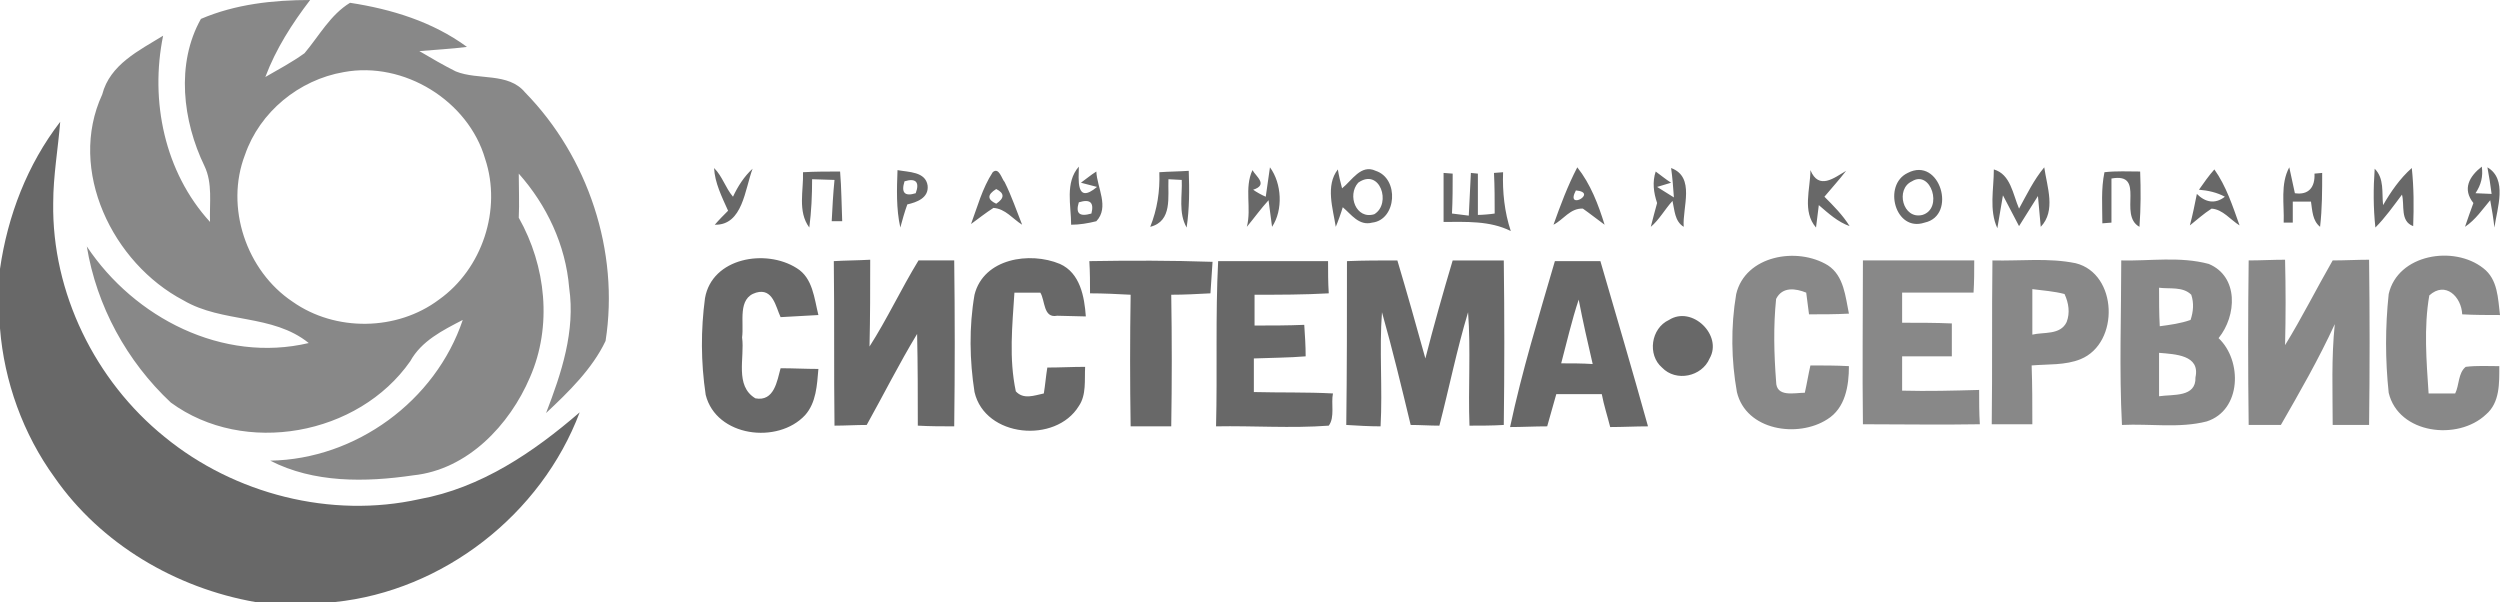 <svg id="Слой_1" xmlns="http://www.w3.org/2000/svg" viewBox="0 0 357.1 86"><style>.st0{fill:#888}.st1{fill:#686868}</style><g id="_x23_7e7d7bff"><path class="st0" d="M28.7 2.7C33.6.6 39 0 44.3 0c-2.6 3.4-4.9 7-6.4 11 1.9-1.1 3.8-2.1 5.6-3.4 2.1-2.5 3.7-5.5 6.5-7.2 5.9.9 11.8 2.7 16.7 6.3-2.3.3-4.6.4-6.8.6 1.7 1 3.4 2 5.2 2.9 3.2 1.3 7.5.1 9.9 3 9 9.2 13.5 22.7 11.5 35.5-1.9 4-5.3 7.3-8.5 10.3 2.2-5.7 4.2-11.7 3.3-17.9-.5-6.1-3.2-11.8-7.2-16.3 0 2.1.1 4.2 0 6.3 3.9 6.9 4.8 15.5 1.6 22.8-2.9 6.8-8.9 13.2-16.7 14-6.8 1-14.2 1.1-20.4-2.1 12.2-.2 23.6-8.5 27.5-20.1-2.9 1.5-5.9 3-7.5 5.9-7.4 10.6-23.7 13.6-34.2 5.9-6.3-5.9-10.6-13.8-12-22.3C19.2 45.4 31.8 51.9 44.1 49c-5.2-4.2-12.3-2.8-17.9-6.1-10.1-5.3-16.6-18.6-11.6-29.4 1.1-4.3 5.3-6.3 8.7-8.4-1.9 9.3.2 19.5 6.7 26.6-.1-2.7.4-5.5-.8-8-3.1-6.4-4.1-14.6-.5-21m20.4 7.6c-6.4 1.1-12 5.7-14.1 11.8-2.9 7.5.2 16.6 6.8 21 6.1 4.3 14.9 4.2 20.9-.3 6.2-4.4 9-12.9 6.6-20.1-2.4-8.3-11.6-14-20.2-12.4zM248 42c1.3-5.5 8.7-6.8 13.1-4.1 2.3 1.5 2.5 4.5 3 6.9-1.9.1-3.8.1-5.7.1-.1-.8-.3-2.3-.4-3.1-1.5-.6-3.4-.9-4.3.9-.4 3.9-.3 7.9 0 11.8 0 2.3 2.6 1.6 4.1 1.6.3-1.3.5-2.6.8-3.9 1.8 0 3.7 0 5.5.1 0 2.8-.5 6-3.1 7.6-4.2 2.7-11.6 1.6-12.9-3.9-.8-4.5-.9-9.3-.1-14zM266.1 37.2H282c0 1.5 0 3.1-.1 4.6h-10.2v4.3c2.4 0 4.8 0 7.1.1v4.7h-7.1v4.9c3.7.1 7.3 0 11-.1 0 1.6 0 3.3.1 4.9-5.6.1-11.1 0-16.7 0-.1-7.7 0-15.6 0-23.4zM284.6 37.2c4 .1 8-.4 11.9.4 6 1.5 6.3 11.4.7 13.7-2.2.9-4.7.7-7 .9.1 2.8.1 5.6.1 8.4h-5.8c.1-7.8 0-15.6.1-23.4m5.7 4.1v6.5c1.6-.4 4 .1 4.9-1.8.5-1.3.3-2.7-.3-4-1.5-.4-3.1-.5-4.6-.7zM303 37.2c4.1.1 8.4-.6 12.5.5 4.3 1.8 4 7.4 1.4 10.6 3.4 3.2 3.3 10.3-1.7 11.9-3.9 1-8.1.3-12.1.5-.4-7.8-.1-15.7-.1-23.5m5.4 3.9c0 1.9 0 3.7.1 5.5 1.5-.2 3-.4 4.4-.9.4-1.2.5-2.4.1-3.6-1.2-1.2-3.1-.8-4.6-1m0 9.3v6.2c2-.3 5.3.2 5.2-2.7.7-3.2-2.9-3.3-5.2-3.5zM321.2 37.2c1.7 0 3.4-.1 5.2-.1.1 4.1.1 8.1 0 12.2 2.4-3.9 4.5-8.1 6.8-12.1 1.7 0 3.5-.1 5.2-.1.1 7.8.1 15.7 0 23.6h-5.2c0-4.8-.2-9.6.3-14.4-2.3 5-5 9.7-7.7 14.4h-4.6c-.1-7.8-.1-15.7 0-23.5zM341.2 42c1.3-5.7 9.3-7 13.5-3.7 2.1 1.6 2.1 4.3 2.4 6.7-1.8 0-3.6 0-5.4-.1-.1-2.5-2.4-4.8-4.7-2.7-.8 4.6-.4 9.4-.1 14h3.8c.6-1.2.4-2.9 1.5-3.8 1.6-.2 3.2-.1 4.8-.1 0 2.4.1 5.2-1.9 6.9-4 3.8-12.5 2.8-13.9-3.1-.5-4.7-.5-9.4 0-14.1z"/></g><g id="_x23_5462a0ff"><path class="st1" d="M0 38.4c1.1-7.6 3.9-14.9 8.6-21-.3 3.8-1 7.7-1 11.6-.2 12.8 6 25.4 15.9 33.4 10 8.2 23.8 11.7 36.4 8.9 8.8-1.6 16.3-6.7 22.9-12.4-5.5 14.6-19.5 25.5-35 27.1H36.5c-11.4-2-22.1-8.3-28.7-17.8C3.3 62 .6 54.5 0 46.9v-8.5zM102 24c1.2 1.2 1.6 2.8 2.7 4.1.7-1.5 1.6-2.9 2.8-4-1.1 2.9-1.4 8.1-5.4 8 .6-.7 1.3-1.4 1.9-2-.9-2-1.9-4-2-6.1zM114.7 24.6c1.8-.1 3.5-.1 5.3-.1.2 2.4.2 4.8.3 7.1h-1.5c.1-2 .2-3.9.4-5.9-.8 0-2.4-.1-3.2-.1 0 2.3-.1 4.6-.4 6.9-1.7-2.3-.8-5.3-.9-7.9zM128.2 24.3c1.6.3 4 .2 4.3 2.2.2 1.8-1.6 2.4-2.9 2.7-.4 1.1-.7 2.2-1 3.3-.6-2.7-.5-5.5-.4-8.2m1 1.6c-.5 1.6 0 2.2 1.6 1.7.6-1.6 0-2.2-1.6-1.7zM141.8 24.6c.9-.8 1.3 1 1.7 1.4 1 2 1.7 4.1 2.5 6.1-1.3-.8-2.4-2.3-4.1-2.4-1.1.7-2.1 1.5-3.2 2.3.9-2.4 1.6-5.1 3.1-7.4m.5 2.4c-1.3.8-1.3 1.5 0 2.1 1.2-.8 1.2-1.5 0-2.1zM165.6 24.6c1.4-.1 2.8-.1 4.2-.2.1 2.7.1 5.4-.3 8.1-1.2-2.1-.6-4.6-.7-6.8l-1.9-.1c-.1 2.5.6 6-2.6 6.8 1-2.5 1.4-5.1 1.3-7.8zM190.8 32.4c-.4-2.6-1.5-5.9.3-8.2.1.7.4 2 .6 2.7 1.4-1.1 2.7-3.5 4.8-2.5 3.4 1.1 3 7-.5 7.4-1.9.5-3-1.2-4.2-2.2-.2.7-.7 2.1-1 2.8m3.2-6.3c-1.6 1.8-.3 5.3 2.3 4.5 2.5-1.5.8-6.7-2.3-4.5zM272.5 24.7c4.6-2.4 7.1 6.1 2.4 7.1-4.2 1.4-6-5.4-2.4-7.1m.6 1.2c-2.4 1.1-1.3 5.5 1.5 4.8 3-.9 1.2-6.5-1.5-4.8zM284.8 24.2c2.4.7 2.7 3.5 3.6 5.6 1.1-2 2.1-4.1 3.6-5.9.4 2.8 1.7 6.2-.5 8.5l-.4-4.4c-.9 1.4-1.8 2.9-2.7 4.3-.8-1.5-1.5-2.9-2.3-4.4-.2 1.2-.6 3.5-.8 4.7-1.2-2.6-.5-5.6-.5-8.4zM300.6 24.6c1.7-.2 3.4-.1 5.1-.1.1 2.6.1 5.2-.1 7.9-3.1-1.7 1-7.8-4-6.9v6.3c-.3 0-1 .1-1.3.1 0-2.5-.2-4.9.3-7.3zM314.1 27.1c.7-1 1.4-2 2.2-2.9 1.7 2.4 2.6 5.2 3.6 8-1.3-.8-2.4-2.3-4-2.4-1.1.7-2.1 1.6-3.1 2.4.4-1.5.7-3 1-4.5 1.2 1.2 2.6 1.5 4 .4-1.1-.6-2.4-.9-3.7-1zM340.4 29.3c1.1-1.9 2.4-3.8 4.1-5.3.3 2.8.3 5.5.2 8.3-1.9-.7-1.2-3-1.6-4.5-1.2 1.6-2.4 3.3-3.8 4.7-.3-2.8-.3-5.6-.1-8.4 1.4 1.4 1 3.4 1.2 5.2zM154.1 23.8c0 1.7-.5 5.5 2.6 2.9l-2.3-.6c.7-.5 1.4-1.1 2.2-1.6.1 2.3 1.9 5.1 0 7.1-1.2.3-2.4.5-3.6.5 0-2.8-.9-6 1.1-8.3m0 5.1c-.5 1.6.1 2.1 1.8 1.6.4-1.6-.2-2.1-1.8-1.6zM178.9 24.3c.5.9 2.3 2.1.1 2.8.4.3 1.3.8 1.8 1l.6-4.2c1.7 2.3 1.9 6.1.3 8.5-.1-.9-.4-2.9-.5-3.8-1.1 1.2-2.1 2.6-3.1 3.8.7-2.7-.4-5.5.8-8.1zM206.2 24.7l1.3.1c0 1.9 0 3.8-.1 5.7.6.1 1.8.2 2.4.3.1-2 .2-4 .3-6.1l1 .1v5.9c.6 0 1.8-.1 2.4-.2 0-1.9 0-3.9-.1-5.8l1.3-.1c-.1 2.8.2 5.7 1.1 8.4-3-1.5-6.4-1.3-9.6-1.3v-7zM221.9 32.1c1-2.8 2-5.5 3.4-8.2 1.9 2.4 3 5.3 3.9 8.2-1.1-.8-2.1-1.6-3.1-2.3-1.8-.1-2.8 1.6-4.2 2.3m3.2-4.9c-1.6 3 3.3.3 0 0zM236.5 24.5c.7.5 1.4 1.1 2.2 1.6l-2 .6c.6.4 1.8 1.1 2.4 1.5-.1-1.4-.2-2.8-.4-4.2 3.5 1.3 1.6 5.6 1.8 8.4-1.3-.8-1.3-2.4-1.6-3.7-1.1 1.2-1.9 2.7-3.1 3.7.3-1.2.6-2.3.9-3.4-.5-1.5-.7-3-.2-4.5zM259.4 32.5c-2-2.3-.8-5.5-.8-8.2 1.2 2.9 3.4 1.1 5.1.1-1 1.3-2.1 2.5-3.1 3.7 1.3 1.3 2.6 2.6 3.6 4.2-1.7-.6-3-1.8-4.4-3l-.4 3.2zM326.2 31.8c.1-2.6-.5-5.5.8-7.9.2.9.6 2.8.8 3.7 2 .3 2.9-.9 2.8-2.8l1.1-.1c0 2.5 0 5.1-.3 7.7-1.1-.9-1.1-2.3-1.3-3.6h-2.6v3h-1.3zM353.3 29c-1.6-2-.6-3.8 1.2-5.2.2 1.4-.1 2.6-.9 3.8.6 0 1.7.1 2.3.1-.1-.9-.4-2.8-.6-3.8 2.9 1.7 1.4 5.8 1 8.6-.1-1-.4-2.9-.6-3.9-1.1 1.3-2.1 2.8-3.6 3.8.4-1.2.8-2.3 1.2-3.4zM100.7 42.6c1-5.8 8.7-7.1 13.1-4.3 2.3 1.4 2.5 4.3 3.1 6.7l-5.4.3c-.7-1.5-1.1-4.2-3.5-3.5-2.7.8-1.7 4.2-2 6.4.4 2.9-1.1 6.9 1.9 8.7 2.7.5 3.1-2.5 3.6-4.3 1.8 0 3.6.1 5.4.1-.2 2.3-.3 4.8-1.9 6.6-3.9 4.2-12.7 3.1-14.2-2.9-.7-4.7-.7-9.3-.1-13.8zM131.2 37.2h5.1c.1 7.9.1 15.8 0 23.7-1.7 0-3.4 0-5.2-.1 0-4.3 0-8.7-.1-13.1-2.6 4.3-4.8 8.7-7.2 13-1.5 0-3.1.1-4.6.1-.1-7.8 0-15.7-.1-23.5 1.7-.1 3.4-.1 5.2-.2 0 4.1 0 8.2-.1 12.4 2.5-3.9 4.5-8.2 7-12.3zM139.2 42.1c1.3-5.2 7.9-6.2 12.2-4.4 2.9 1.3 3.5 4.7 3.7 7.5-1 0-3.1-.1-4.1-.1-2 .4-1.7-2.2-2.4-3.3h-3.7c-.3 4.7-.8 9.4.2 14.1 1.1 1.2 2.6.6 4 .3.2-1.2.3-2.5.5-3.7 1.8 0 3.6-.1 5.4-.1-.1 1.9.2 4-.9 5.6-3.3 5.4-13.4 4.5-14.9-2-.7-4.5-.8-9.3 0-13.9zM174 37.3h15.7c0 1.5 0 3.1.1 4.6-3.5.2-7.1.2-10.6.2v4.4c2.4 0 4.7 0 7.1-.1.1 1.5.2 3 .2 4.5-2.4.2-4.9.2-7.4.3V56c3.8.1 7.5 0 11.3.2-.3 1.4.3 3.4-.6 4.6-5.4.4-10.8 0-16.1.1.2-7.9-.1-15.8.3-23.6zM192.4 37.3c2.4-.1 4.8-.1 7.2-.1 1.4 4.7 2.7 9.3 4 14 1.2-4.7 2.5-9.3 3.9-14h7.3c.1 7.8.1 15.7 0 23.5-1.6.1-3.3.1-4.9.1-.2-5.4.2-10.8-.2-16.2-1.6 5.3-2.7 10.8-4.1 16.2-1.4 0-2.7-.1-4.1-.1-1.3-5.4-2.6-10.8-4.1-16.1-.4 5.4.1 10.9-.2 16.3-1.6 0-3.3-.1-4.9-.2.1-7.7.1-15.5.1-23.4zM222.1 37.3h6.5c2.3 7.9 4.6 15.7 6.8 23.6-1.8 0-3.6.1-5.4.1-.4-1.6-.9-3.1-1.2-4.7h-6.5c-.4 1.5-.9 3.1-1.3 4.6-1.8 0-3.6.1-5.3.1 1.7-8 4.1-15.8 6.4-23.7m.9 14.6c1.5 0 3 0 4.5.1-.7-3-1.4-6.1-2-9.2-1 3-1.7 6.1-2.5 9.1zM155.6 37.3c5.9-.1 11.7-.1 17.6.1l-.3 4.5c-1.9.1-3.7.2-5.6.2.1 6.3.1 12.5 0 18.8h-5.8c-.1-6.3-.1-12.5 0-18.8-1.9-.1-3.9-.2-5.8-.2 0-1.5 0-3-.1-4.6zM238.4 45.7c3.3-2.1 7.7 2.2 5.8 5.5-1.1 2.6-4.8 3.4-6.8 1.3-2.1-1.8-1.6-5.6 1-6.8z"/></g></svg>